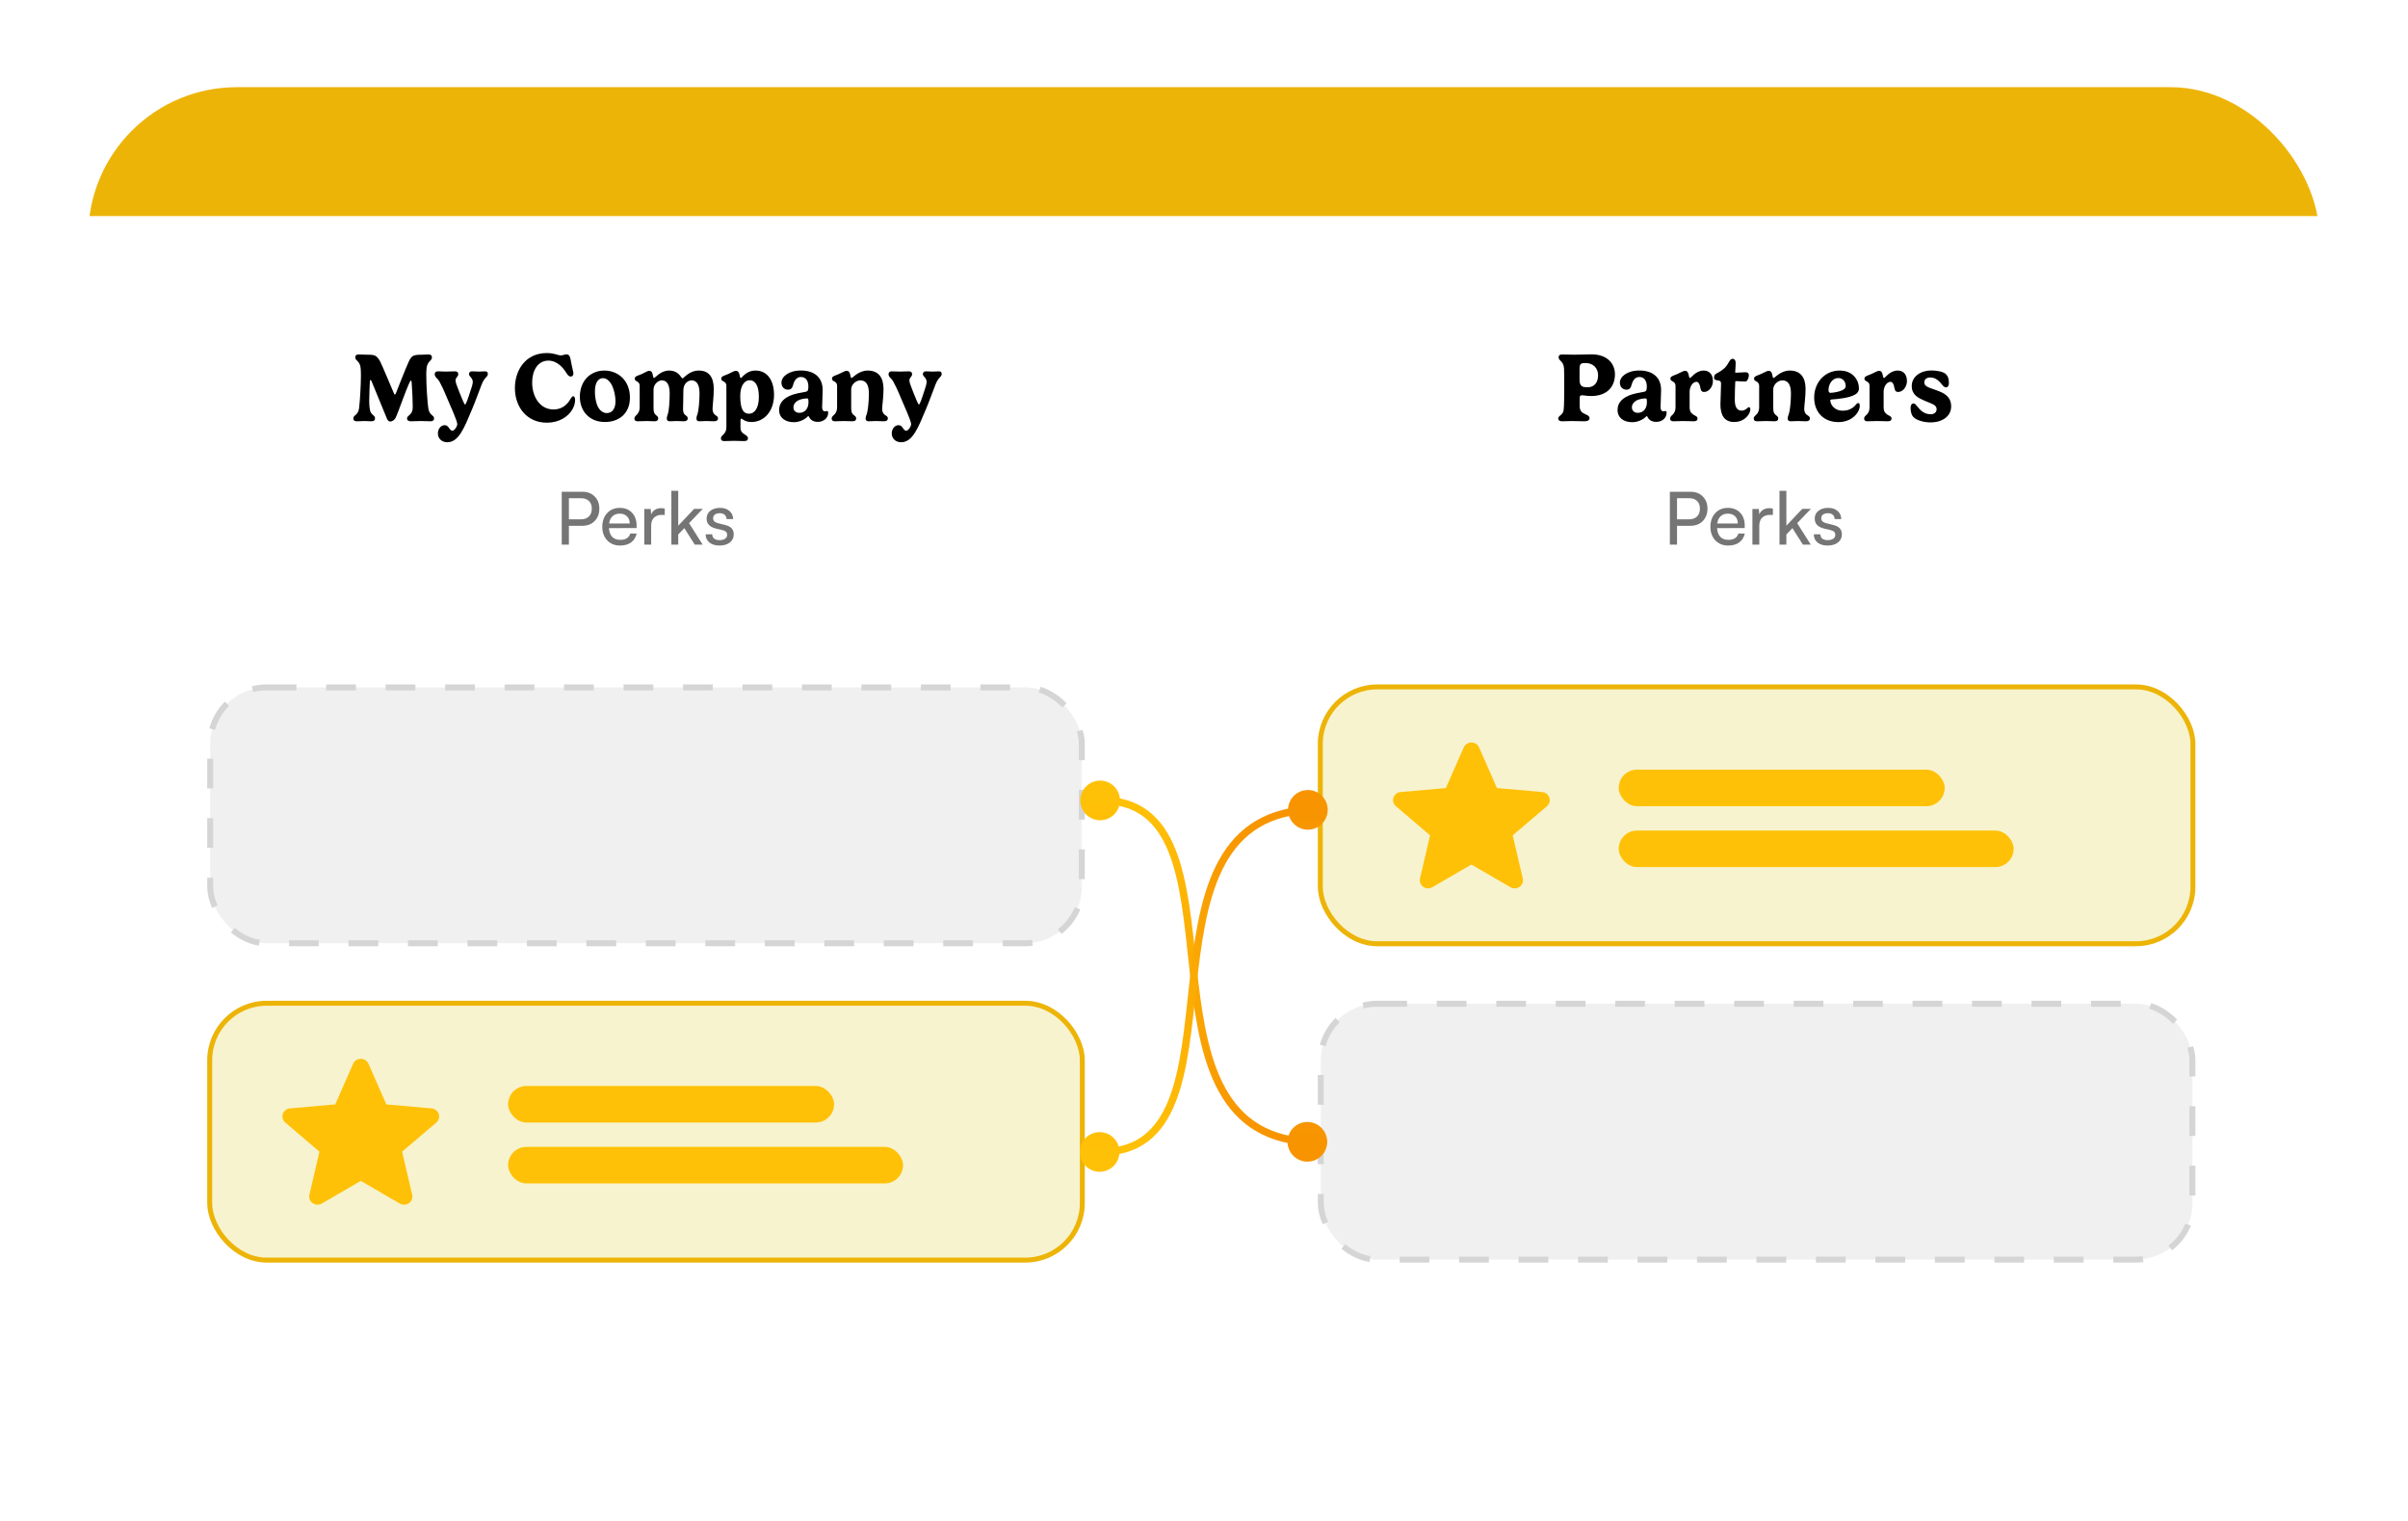 <svg width="464" height="293" viewBox="0 0 464 293" fill="none" xmlns="http://www.w3.org/2000/svg">
<g filter="url(#filter0_d_2154_11278)">
<g clip-path="url(#clip0_2154_11278)">
<rect x="17" y="15.619" width="429.905" height="259.587" rx="28.66" fill="url(#paint0_linear_2154_11278)"/>
<path d="M79.198 72.13C79.029 72.13 78.597 73.144 77.629 75.729C77.037 77.298 76.511 78.745 76.238 79.309C76.013 79.722 75.656 80.042 75.167 80.042C74.923 80.042 74.707 79.816 74.584 79.553C74.331 79.008 72.423 74.225 71.671 72.459C71.549 72.177 71.474 72.036 71.399 72.036C71.324 72.036 71.286 72.158 71.267 72.355C71.23 72.693 71.145 75.494 71.145 76.039C71.145 77.016 71.249 77.871 71.399 78.2C71.747 78.876 72.263 78.886 72.263 79.44C72.263 79.769 72.085 79.995 71.587 79.995C70.976 79.995 70.61 79.948 70.271 79.948C69.848 79.948 69.35 79.995 68.73 79.995C68.288 79.995 68.082 79.779 68.082 79.45C68.082 78.745 69.003 78.905 69.191 77.476C69.388 75.898 69.548 72.646 69.548 71.19C69.548 70.617 69.529 70.147 69.501 69.799C69.369 68.314 68.458 68.399 68.458 67.675C68.458 67.356 68.617 67.121 69.115 67.121C69.454 67.121 70.224 67.168 70.685 67.168C71.775 67.168 72.085 67.225 72.414 67.431C72.761 67.647 73.081 68.155 73.26 68.484C73.551 69.019 75.374 73.37 75.928 74.667C75.966 74.77 76.013 74.836 76.088 74.836C76.135 74.836 76.191 74.808 76.257 74.676C76.417 74.263 78.061 70.043 78.785 68.446C79.029 67.929 79.273 67.61 79.555 67.422C79.865 67.234 80.364 67.168 81.331 67.168C81.623 67.168 82.262 67.121 82.6 67.121C83.06 67.121 83.23 67.365 83.23 67.685C83.23 68.38 82.374 68.343 82.196 69.771C82.149 70.156 82.139 70.739 82.139 71.105C82.139 73.097 82.356 76.264 82.525 77.439C82.722 78.924 83.643 78.745 83.643 79.45C83.643 79.779 83.436 79.995 82.966 79.995C82.365 79.995 81.463 79.948 81.049 79.948C80.41 79.948 79.781 79.995 79.17 79.995C78.691 79.995 78.428 79.797 78.428 79.478C78.428 78.848 79.292 78.876 79.49 77.777C79.518 77.617 79.527 77.354 79.527 77.025C79.527 76.18 79.452 74.112 79.32 72.449C79.292 72.214 79.226 72.13 79.198 72.13ZM92.799 72.938C92.254 74.329 91.521 76.386 90.938 77.74C89.454 81.254 88.401 84.035 86.193 84.035C85.169 84.035 84.379 83.359 84.379 82.335C84.379 81.433 84.981 80.746 85.686 80.746C86.033 80.746 86.249 80.934 86.418 81.15C86.663 81.479 86.841 81.818 87.17 81.818C87.518 81.818 88.11 81.066 88.11 80.53C88.11 79.891 86.71 76.875 86.193 75.625C85.78 74.648 84.812 72.289 84.276 71.801C84.004 71.528 83.759 71.303 83.759 70.927C83.759 70.598 83.966 70.372 84.379 70.372C84.924 70.372 85.338 70.419 85.902 70.419C86.418 70.419 87.067 70.372 87.631 70.372C88.044 70.372 88.298 70.485 88.298 70.993C88.298 71.35 87.781 71.575 87.781 72.13C87.781 72.477 87.978 73.05 88.57 74.526C89.106 75.832 89.472 76.772 89.604 76.772C89.801 76.772 90.206 75.541 90.675 74.075C91.042 73.013 91.098 72.637 91.098 72.402C91.098 71.594 90.375 71.406 90.375 70.908C90.375 70.57 90.609 70.372 90.92 70.372C91.333 70.372 91.953 70.419 92.329 70.419C92.761 70.419 93.156 70.372 93.457 70.372C93.889 70.372 94.002 70.598 94.002 70.861C94.002 71.538 93.382 71.397 92.799 72.938ZM99.216 73.605C99.216 70.166 101.255 66.849 105.361 66.849C106.808 66.849 107.485 67.3 108.077 67.3C108.5 67.3 108.772 67.102 109.148 67.102C109.872 67.102 109.89 67.826 110.116 68.944C110.36 70.213 110.492 70.523 110.492 70.786C110.492 71.19 110.257 71.378 109.984 71.378C109.486 71.378 109.233 70.805 108.819 70.213C107.955 69.001 106.818 68.305 105.69 68.305C103.613 68.305 102.542 70.25 102.542 72.487C102.542 75.381 104.111 77.721 106.667 77.721C108.434 77.721 109.449 76.593 109.937 75.672C110.106 75.4 110.247 75.174 110.445 75.174C110.717 75.174 110.821 75.55 110.821 75.86C110.821 76.471 110.633 77.166 110.238 77.805C109.43 79.111 107.757 80.267 105.38 80.267C101.414 80.267 99.216 77.129 99.216 73.605ZM116.194 71.688C115.377 71.688 114.634 72.393 114.634 74.263C114.634 75.137 114.775 76.255 115.17 77.11C115.593 77.993 116.26 78.416 116.927 78.416C117.792 78.416 118.6 77.787 118.6 76.133C118.6 75.174 118.346 73.99 117.961 73.154C117.482 72.177 116.833 71.688 116.194 71.688ZM111.731 75.259C111.731 72.28 113.713 70.222 116.448 70.222C119.051 70.222 121.381 72.092 121.381 75.428C121.381 78.576 119.201 80.136 116.561 80.136C113.619 80.136 111.731 78.087 111.731 75.259ZM131.522 71.725C131.748 71.725 132.8 70.222 134.632 70.222C136.653 70.222 137.536 71.538 137.536 73.793C137.536 75.343 137.301 76.969 137.301 77.627C137.301 78.05 137.442 78.482 137.733 78.717C138.062 78.989 138.354 79.046 138.354 79.45C138.354 79.779 138.119 79.995 137.574 79.995C137.094 79.995 136.643 79.948 136.155 79.948C135.525 79.948 135.328 79.995 134.736 79.995C134.341 79.995 134.2 79.76 134.2 79.478C134.2 79.111 134.341 78.764 134.416 78.557C134.595 78.021 134.792 76.292 134.792 74.62C134.792 72.9 134.219 72.111 133.251 72.111C132.622 72.111 131.682 72.703 131.682 73.99C131.682 75.541 131.616 76.969 131.616 77.627C131.616 78.05 131.682 78.472 131.954 78.717C132.264 78.989 132.518 79.046 132.518 79.45C132.518 79.779 132.293 79.995 131.748 79.995C131.259 79.995 130.921 79.948 130.441 79.948C129.812 79.948 129.615 79.995 129.023 79.995C128.628 79.995 128.487 79.76 128.487 79.478C128.487 79.111 128.628 78.764 128.703 78.557C128.882 78.021 129.041 76.292 129.041 74.62C129.041 72.9 128.487 72.111 127.519 72.111C126.843 72.111 125.931 72.853 125.931 73.868V77.364C125.931 78.106 126.006 78.388 126.269 78.679C126.523 78.961 126.824 79.027 126.824 79.45C126.824 79.769 126.645 79.995 126.11 79.995C125.593 79.995 125.132 79.948 124.653 79.948C124.052 79.948 123.497 79.995 122.839 79.995C122.398 79.995 122.247 79.76 122.247 79.478C122.247 79.074 122.586 78.867 122.755 78.689C123.197 78.2 123.262 77.711 123.262 77.232V73.173C123.262 72.628 122.952 72.412 122.689 72.289C122.52 72.195 122.304 72.073 122.304 71.782C122.304 71.303 122.905 71.218 123.629 70.908C124.55 70.485 124.766 70.278 125.085 70.278C125.433 70.278 125.64 70.429 125.752 70.908C125.837 71.275 125.884 71.66 126.025 71.66C126.232 71.66 127.284 70.222 128.9 70.222C129.859 70.222 130.601 70.579 131.099 71.275C131.315 71.547 131.4 71.725 131.522 71.725ZM144.442 72.083C143.53 72.083 142.637 73.041 142.637 75.146C142.637 77.984 143.427 78.538 144.338 78.538C145.287 78.538 146.227 77.636 146.227 75.287C146.227 72.985 145.447 72.083 144.442 72.083ZM149.149 74.883C149.149 78.087 147.223 80.136 144.808 80.136C143.502 80.136 143.051 79.497 142.854 79.497C142.731 79.497 142.684 79.628 142.684 80.013V81.198C142.684 81.996 143.051 82.212 143.417 82.485C143.727 82.701 144.122 82.842 144.122 83.265C144.122 83.594 143.944 83.81 143.399 83.81C142.919 83.81 141.961 83.763 141.435 83.763C140.796 83.763 140.204 83.81 139.527 83.81C139.067 83.81 138.916 83.575 138.916 83.302C138.916 82.889 139.264 82.682 139.442 82.504C139.903 82.015 139.969 81.536 139.969 81.047V73.173C139.969 72.618 139.621 72.402 139.339 72.28C139.142 72.158 138.973 72.036 138.973 71.782C138.973 71.303 139.555 71.218 140.279 70.908C141.2 70.485 141.453 70.278 141.792 70.278C142.139 70.278 142.337 70.429 142.468 70.908C142.543 71.275 142.6 71.66 142.75 71.66C142.966 71.66 143.737 70.222 145.588 70.222C147.881 70.222 149.149 72.167 149.149 74.883ZM155.785 76.349C155.785 75.738 155.719 75.597 155.615 75.597C155.07 75.597 154.582 75.672 154.14 75.832C153.341 76.114 152.89 76.687 152.89 77.317C152.89 77.946 153.341 78.369 154.027 78.369C155.127 78.369 155.785 77.505 155.785 76.349ZM152.815 74.845C153.99 74.469 155.277 74.394 155.54 74.197C155.653 74.112 155.766 73.915 155.766 73.295C155.766 72.261 155.315 71.462 154.328 71.462C153.501 71.462 153.06 72.12 152.815 73.032C152.674 73.539 152.458 73.906 151.838 73.906C151.199 73.906 150.579 73.454 150.579 72.543C150.579 71.415 151.941 70.213 154.347 70.213C156.687 70.213 158.519 71.359 158.519 73.971C158.519 75.174 158.416 76.339 158.416 77.298C158.416 77.664 158.538 78.078 158.961 78.078C159.158 78.078 159.252 78.012 159.393 78.012C159.496 78.012 159.581 78.153 159.581 78.369C159.581 79.356 158.707 80.108 157.626 80.108C156.743 80.108 156.217 79.788 155.916 79.177C155.879 79.093 155.822 79.008 155.747 79.008C155.672 79.008 155.597 79.111 155.521 79.187C154.929 79.741 153.943 80.173 152.947 80.173C151.359 80.173 150.128 79.356 150.128 77.815C150.128 76.33 151.171 75.4 152.815 74.845ZM170.246 73.793C170.246 75.343 169.983 76.969 169.983 77.627C169.983 78.05 170.133 78.472 170.443 78.717C170.791 78.98 171.082 79.046 171.082 79.45C171.082 79.779 170.857 79.995 170.302 79.995C169.804 79.995 169.372 79.948 168.836 79.948C168.207 79.948 167.943 79.995 167.351 79.995C166.947 79.995 166.797 79.76 166.797 79.478C166.797 79.111 166.966 78.764 167.032 78.557C167.22 78.021 167.427 76.292 167.427 74.62C167.427 72.9 166.835 72.111 165.773 72.111C164.983 72.111 164.016 72.853 164.016 73.868V77.364C164.016 78.106 164.1 78.388 164.382 78.679C164.655 78.961 164.974 79.027 164.974 79.45C164.974 79.769 164.796 79.995 164.241 79.995C163.706 79.995 163.198 79.948 162.7 79.948C162.08 79.948 161.544 79.995 160.868 79.995C160.407 79.995 160.257 79.76 160.257 79.478C160.257 79.074 160.605 78.867 160.783 78.689C161.244 78.2 161.3 77.711 161.3 77.232V73.173C161.3 72.628 160.962 72.402 160.68 72.28C160.482 72.158 160.313 72.036 160.313 71.782C160.313 71.303 160.896 71.218 161.61 70.908C162.54 70.485 162.794 70.278 163.123 70.278C163.471 70.278 163.668 70.429 163.799 70.908C163.875 71.275 163.931 71.66 164.091 71.66C164.298 71.66 165.425 70.222 167.201 70.222C169.268 70.222 170.246 71.538 170.246 73.793ZM180.252 72.938C179.707 74.329 178.974 76.386 178.391 77.74C176.907 81.254 175.854 84.035 173.646 84.035C172.622 84.035 171.832 83.359 171.832 82.335C171.832 81.433 172.434 80.746 173.138 80.746C173.486 80.746 173.702 80.934 173.871 81.15C174.116 81.479 174.294 81.818 174.623 81.818C174.971 81.818 175.563 81.066 175.563 80.53C175.563 79.891 174.163 76.875 173.646 75.625C173.232 74.648 172.265 72.289 171.729 71.801C171.456 71.528 171.212 71.303 171.212 70.927C171.212 70.598 171.419 70.372 171.832 70.372C172.377 70.372 172.791 70.419 173.355 70.419C173.871 70.419 174.52 70.372 175.084 70.372C175.497 70.372 175.751 70.485 175.751 70.993C175.751 71.35 175.234 71.575 175.234 72.13C175.234 72.477 175.431 73.05 176.023 74.526C176.559 75.832 176.925 76.772 177.057 76.772C177.254 76.772 177.658 75.541 178.128 74.075C178.495 73.013 178.551 72.637 178.551 72.402C178.551 71.594 177.827 71.406 177.827 70.908C177.827 70.57 178.062 70.372 178.372 70.372C178.786 70.372 179.406 70.419 179.782 70.419C180.214 70.419 180.609 70.372 180.91 70.372C181.342 70.372 181.455 70.598 181.455 70.861C181.455 71.538 180.834 71.397 180.252 72.938Z" fill="black"/>
<path d="M112.202 100.133H109.622V103.769H108.241V93.578H112.202C113.198 93.578 113.992 93.879 114.584 94.48C115.185 95.072 115.486 95.862 115.486 96.848C115.486 97.807 115.185 98.596 114.584 99.216C113.982 99.827 113.188 100.133 112.202 100.133ZM111.962 94.819H109.622V98.892H111.906C112.582 98.892 113.104 98.709 113.47 98.342C113.846 97.976 114.034 97.473 114.034 96.834C114.034 96.195 113.851 95.702 113.484 95.354C113.118 94.997 112.61 94.819 111.962 94.819ZM119.482 103.938C118.467 103.938 117.64 103.605 117.001 102.937C116.372 102.27 116.057 101.401 116.057 100.33C116.057 99.249 116.367 98.371 116.987 97.694C117.617 97.017 118.43 96.679 119.426 96.679C120.403 96.679 121.188 96.989 121.78 97.609C122.372 98.23 122.668 99.052 122.668 100.076V100.569L117.34 100.584C117.387 101.307 117.593 101.866 117.96 102.261C118.336 102.646 118.853 102.839 119.51 102.839C120.563 102.839 121.207 102.435 121.441 101.627H122.682C122.513 102.369 122.151 102.942 121.597 103.346C121.042 103.741 120.337 103.938 119.482 103.938ZM119.426 97.793C118.853 97.793 118.388 97.957 118.03 98.286C117.673 98.615 117.453 99.085 117.368 99.696H121.343C121.343 99.122 121.169 98.662 120.821 98.314C120.474 97.967 120.008 97.793 119.426 97.793ZM128.094 96.82V98.032H127.502C126.873 98.032 126.375 98.216 126.008 98.582C125.651 98.948 125.473 99.461 125.473 100.118V103.769H124.148V96.891H125.388L125.473 97.934C125.614 97.567 125.853 97.276 126.191 97.06C126.53 96.844 126.929 96.736 127.39 96.736C127.596 96.736 127.831 96.764 128.094 96.82ZM130.69 103.769H129.365V93.395H130.69V100.118L133.749 96.876H135.412L132.776 99.625L135.398 103.769H133.876L131.86 100.584L130.69 101.81V103.769ZM135.972 101.768H137.241C137.241 102.115 137.363 102.392 137.607 102.599C137.861 102.797 138.209 102.895 138.65 102.895C139.111 102.895 139.468 102.806 139.722 102.627C139.985 102.449 140.116 102.2 140.116 101.88C140.116 101.636 140.046 101.443 139.905 101.302C139.764 101.152 139.52 101.035 139.172 100.95L137.96 100.668C136.757 100.377 136.155 99.738 136.155 98.751C136.155 98.122 136.395 97.619 136.874 97.243C137.354 96.867 137.978 96.679 138.749 96.679C139.501 96.679 140.102 96.876 140.553 97.271C141.014 97.656 141.253 98.178 141.272 98.836H140.003C139.985 98.488 139.863 98.216 139.637 98.018C139.411 97.811 139.101 97.708 138.707 97.708C138.293 97.708 137.974 97.797 137.748 97.976C137.523 98.145 137.41 98.389 137.41 98.709C137.41 99.169 137.748 99.484 138.425 99.653L139.637 99.949C140.238 100.09 140.68 100.306 140.962 100.598C141.244 100.889 141.385 101.288 141.385 101.796C141.385 102.444 141.131 102.966 140.624 103.36C140.116 103.746 139.449 103.938 138.622 103.938C137.814 103.938 137.17 103.741 136.691 103.346C136.212 102.952 135.972 102.425 135.972 101.768Z" fill="#757575"/>
<rect x="40.502" y="131.272" width="167.956" height="49.296" rx="10.891" fill="#F0F0F0" stroke="#D5D5D5" stroke-width="1.146" stroke-dasharray="5.73 5.73"/>
<rect x="40.406" y="192.128" width="168.147" height="49.487" rx="10.986" fill="#F7F3CE" stroke="#EDB408" stroke-width="0.955"/>
<g clip-path="url(#clip1_2154_11278)">
<path d="M84.541 213.458C84.344 212.864 83.801 212.442 83.16 212.386L74.444 211.617L70.998 203.783C70.743 203.209 70.165 202.837 69.522 202.837C68.879 202.837 68.3 203.209 68.046 203.785L64.6 211.617L55.883 212.386C55.242 212.443 54.701 212.864 54.502 213.458C54.303 214.052 54.487 214.703 54.972 215.113L61.56 220.725L59.617 229.035C59.475 229.647 59.719 230.278 60.241 230.645C60.522 230.842 60.85 230.942 61.181 230.942C61.467 230.942 61.75 230.867 62.004 230.719L69.522 226.356L77.037 230.719C77.587 231.041 78.28 231.011 78.801 230.645C79.323 230.277 79.567 229.645 79.425 229.035L77.483 220.725L84.071 215.115C84.555 214.703 84.74 214.053 84.541 213.458Z" fill="#FFC107"/>
</g>
<rect x="97.907" y="208.073" width="62.809" height="7.038" rx="3.519" fill="#FFC107"/>
<rect x="97.907" y="219.804" width="76.096" height="7.038" rx="3.519" fill="#FFC107"/>
<path d="M307.936 71.124C307.936 69.733 306.958 68.775 305.549 68.775C304.553 68.775 304.365 68.897 304.365 70.043V71.97C304.365 73.22 304.872 73.445 305.896 73.445C307.193 73.445 307.936 72.562 307.936 71.124ZM304.393 75.738V77.091C304.393 77.993 304.825 78.35 305.455 78.623C305.896 78.82 306.291 78.989 306.291 79.374C306.291 79.844 305.887 79.995 305.286 79.995C304.731 79.995 303.519 79.948 302.908 79.948C302.26 79.948 301.452 79.995 301.001 79.995C300.484 79.995 300.258 79.788 300.258 79.478C300.258 78.848 301.151 78.876 301.301 77.815C301.386 77.279 301.414 75.09 301.414 73.267C301.414 71.989 301.405 70.203 301.377 69.799C301.254 68.314 300.333 68.399 300.333 67.675C300.333 67.365 300.484 67.121 301.01 67.121C301.959 67.121 302.279 67.168 303.378 67.168C304.412 67.168 305.521 67.102 306.705 67.102C309.42 67.102 311.187 68.625 311.187 70.964C311.187 73.22 309.777 75.127 306.62 75.127C305.718 75.127 305.229 74.986 304.835 74.986C304.43 74.986 304.393 75.174 304.393 75.738ZM317.344 76.349C317.344 75.738 317.278 75.597 317.175 75.597C316.63 75.597 316.141 75.672 315.699 75.832C314.901 76.114 314.45 76.687 314.45 77.317C314.45 77.946 314.901 78.369 315.587 78.369C316.686 78.369 317.344 77.505 317.344 76.349ZM314.375 74.845C315.549 74.469 316.837 74.394 317.1 74.197C317.212 74.112 317.325 73.915 317.325 73.295C317.325 72.261 316.874 71.462 315.887 71.462C315.061 71.462 314.619 72.12 314.375 73.032C314.234 73.539 314.017 73.906 313.397 73.906C312.758 73.906 312.138 73.454 312.138 72.543C312.138 71.415 313.501 70.213 315.906 70.213C318.246 70.213 320.078 71.359 320.078 73.971C320.078 75.174 319.975 76.339 319.975 77.298C319.975 77.664 320.097 78.078 320.52 78.078C320.717 78.078 320.811 78.012 320.952 78.012C321.056 78.012 321.14 78.153 321.14 78.369C321.14 79.356 320.266 80.108 319.186 80.108C318.302 80.108 317.776 79.788 317.475 79.177C317.438 79.093 317.382 79.008 317.306 79.008C317.231 79.008 317.156 79.111 317.081 79.187C316.489 79.741 315.502 80.173 314.506 80.173C312.918 80.173 311.687 79.356 311.687 77.815C311.687 76.33 312.73 75.4 314.375 74.845ZM326.9 72.393C326.148 72.393 325.575 73.379 325.575 74.291V77.242C325.575 77.984 325.725 78.294 326.252 78.689C326.562 78.924 327.097 79.017 327.097 79.45C327.097 79.769 326.928 79.995 326.374 79.995C325.829 79.995 325.19 79.948 324.259 79.948C323.62 79.948 323.226 79.995 322.427 79.995C321.967 79.995 321.816 79.76 321.816 79.478C321.816 79.074 322.164 78.867 322.342 78.689C322.803 78.2 322.859 77.711 322.859 77.232V73.173C322.859 72.628 322.521 72.402 322.239 72.28C322.042 72.158 321.873 72.036 321.873 71.782C321.873 71.303 322.455 71.218 323.169 70.908C324.1 70.485 324.353 70.278 324.682 70.278C325.03 70.278 325.227 70.429 325.359 70.908C325.434 71.275 325.49 71.66 325.65 71.66C325.857 71.66 326.759 70.222 328.272 70.222C329.193 70.222 330.067 70.767 330.067 72.261C330.067 73.295 329.315 74.347 328.385 74.347C327.764 74.347 327.736 73.962 327.595 73.314C327.473 72.722 327.229 72.393 326.9 72.393ZM334.366 72.44C334.328 72.825 334.281 74.921 334.281 75.898C334.281 76.969 334.563 77.946 335.597 77.946C336.114 77.946 336.471 77.645 336.706 77.448C336.818 77.335 336.893 77.279 336.997 77.279C337.138 77.279 337.279 77.382 337.279 77.73C337.279 77.927 337.213 78.181 337.081 78.435C336.724 79.168 335.794 80.136 334.168 80.136C332.317 80.136 331.509 78.886 331.509 76.734C331.509 75.879 331.631 73.877 331.631 72.797C331.631 72.412 331.528 72.214 331.218 72.158C330.635 72.092 330.278 71.998 330.278 71.632C330.278 71.303 330.363 70.983 330.72 70.805C331.34 70.495 331.96 70.091 332.411 69.639C333.163 68.859 333.266 67.957 333.849 67.957C334.187 67.957 334.45 68.221 334.45 68.794C334.45 69.188 334.356 70.476 334.356 70.56C334.356 70.607 334.366 70.635 334.441 70.635C334.629 70.635 336.067 70.551 336.311 70.551C336.734 70.551 336.987 70.673 336.987 71.19C336.987 71.528 336.799 71.998 336.602 72.214C336.546 72.27 336.414 72.336 336.236 72.336C336.029 72.336 334.807 72.261 334.525 72.261C334.469 72.261 334.375 72.28 334.366 72.44ZM347.919 73.793C347.919 75.343 347.656 76.969 347.656 77.627C347.656 78.05 347.806 78.472 348.116 78.717C348.464 78.98 348.755 79.046 348.755 79.45C348.755 79.779 348.53 79.995 347.976 79.995C347.478 79.995 347.045 79.948 346.51 79.948C345.88 79.948 345.617 79.995 345.025 79.995C344.621 79.995 344.471 79.76 344.471 79.478C344.471 79.111 344.64 78.764 344.705 78.557C344.893 78.021 345.1 76.292 345.1 74.62C345.1 72.9 344.508 72.111 343.446 72.111C342.657 72.111 341.689 72.853 341.689 73.868V77.364C341.689 78.106 341.774 78.388 342.056 78.679C342.328 78.961 342.648 79.027 342.648 79.45C342.648 79.769 342.469 79.995 341.915 79.995C341.379 79.995 340.872 79.948 340.373 79.948C339.753 79.948 339.218 79.995 338.541 79.995C338.081 79.995 337.93 79.76 337.93 79.478C337.93 79.074 338.278 78.867 338.457 78.689C338.917 78.2 338.973 77.711 338.973 77.232V73.173C338.973 72.628 338.635 72.402 338.353 72.28C338.156 72.158 337.987 72.036 337.987 71.782C337.987 71.303 338.569 71.218 339.283 70.908C340.214 70.485 340.467 70.278 340.796 70.278C341.144 70.278 341.341 70.429 341.473 70.908C341.548 71.275 341.604 71.66 341.764 71.66C341.971 71.66 343.099 70.222 344.875 70.222C346.942 70.222 347.919 71.538 347.919 73.793ZM355.646 73.191C355.646 72.317 355.044 71.66 354.227 71.66C353.108 71.66 352.338 72.797 352.338 73.962C352.338 74.31 352.451 74.516 352.704 74.516C353.296 74.516 354.819 74.263 355.401 73.746C355.561 73.596 355.646 73.426 355.646 73.191ZM357.403 74.883C356.322 75.494 354.086 75.729 352.93 75.794C352.751 75.804 352.686 75.841 352.686 75.973C352.686 76.668 353.362 77.956 355.091 77.956C356.425 77.956 357.224 77.307 357.703 76.687C357.826 76.565 357.967 76.48 358.079 76.48C358.248 76.48 358.361 76.65 358.361 77.016C358.361 78.247 356.914 80.154 354.245 80.154C351.351 80.154 349.575 78.191 349.575 75.409C349.575 72.618 351.539 70.222 354.499 70.222C357.074 70.222 358.201 72.12 358.201 73.624C358.201 74.263 357.882 74.629 357.403 74.883ZM364.285 72.393C363.534 72.393 362.96 73.379 362.96 74.291V77.242C362.96 77.984 363.111 78.294 363.637 78.689C363.947 78.924 364.483 79.017 364.483 79.45C364.483 79.769 364.314 79.995 363.759 79.995C363.214 79.995 362.575 79.948 361.645 79.948C361.006 79.948 360.611 79.995 359.812 79.995C359.352 79.995 359.202 79.76 359.202 79.478C359.202 79.074 359.549 78.867 359.728 78.689C360.188 78.2 360.245 77.711 360.245 77.232V73.173C360.245 72.628 359.906 72.402 359.625 72.28C359.427 72.158 359.258 72.036 359.258 71.782C359.258 71.303 359.841 71.218 360.555 70.908C361.485 70.485 361.739 70.278 362.068 70.278C362.415 70.278 362.613 70.429 362.744 70.908C362.819 71.275 362.876 71.66 363.036 71.66C363.242 71.66 364.144 70.222 365.657 70.222C366.578 70.222 367.452 70.767 367.452 72.261C367.452 73.295 366.7 74.347 365.77 74.347C365.15 74.347 365.122 73.962 364.981 73.314C364.859 72.722 364.614 72.393 364.285 72.393ZM372.136 70.203C373.095 70.203 374.457 70.391 374.993 70.946C375.416 71.378 375.538 71.923 375.538 72.665C375.538 73.182 375.284 73.464 374.965 73.464C374.645 73.464 374.41 73.163 374.129 72.834C373.668 72.289 373.029 71.556 371.948 71.556C371.187 71.556 370.793 71.979 370.793 72.505C370.793 73.257 371.544 73.464 372.945 73.953C374.457 74.469 375.97 75.127 375.97 77.138C375.97 78.989 374.335 80.211 371.986 80.211C370.934 80.211 369.336 79.901 368.65 79.13C368.359 78.829 368.152 78.191 368.152 77.382C368.152 76.875 368.359 76.565 368.744 76.565C368.96 76.565 369.148 76.762 369.355 77.025C369.862 77.655 370.605 78.642 372.005 78.642C372.757 78.642 373.17 78.237 373.17 77.645C373.17 76.79 372.108 76.593 370.774 76.001C369.637 75.494 368.378 74.93 368.378 73.191C368.378 71.359 370.125 70.203 372.136 70.203Z" fill="black"/>
<path d="M325.728 100.133H323.148V103.769H321.767V93.578H325.728C326.724 93.578 327.518 93.879 328.11 94.48C328.711 95.072 329.012 95.862 329.012 96.848C329.012 97.807 328.711 98.596 328.11 99.216C327.509 99.827 326.715 100.133 325.728 100.133ZM325.488 94.819H323.148V98.892H325.432C326.108 98.892 326.63 98.709 326.996 98.342C327.372 97.976 327.56 97.473 327.56 96.834C327.56 96.195 327.377 95.702 327.011 95.354C326.644 94.997 326.137 94.819 325.488 94.819ZM333.009 103.938C331.994 103.938 331.167 103.605 330.528 102.937C329.898 102.27 329.583 101.401 329.583 100.33C329.583 99.249 329.894 98.371 330.514 97.694C331.143 97.017 331.956 96.679 332.952 96.679C333.929 96.679 334.714 96.989 335.306 97.609C335.898 98.23 336.194 99.052 336.194 100.076V100.569L330.866 100.584C330.913 101.307 331.12 101.866 331.486 102.261C331.862 102.646 332.379 102.839 333.037 102.839C334.089 102.839 334.733 102.435 334.968 101.627H336.208C336.039 102.369 335.677 102.942 335.123 103.346C334.568 103.741 333.864 103.938 333.009 103.938ZM332.952 97.793C332.379 97.793 331.914 97.957 331.557 98.286C331.2 98.615 330.979 99.085 330.894 99.696H334.869C334.869 99.122 334.695 98.662 334.348 98.314C334 97.967 333.535 97.793 332.952 97.793ZM341.621 96.82V98.032H341.029C340.399 98.032 339.901 98.216 339.535 98.582C339.178 98.948 338.999 99.461 338.999 100.118V103.769H337.674V96.891H338.914L338.999 97.934C339.14 97.567 339.38 97.276 339.718 97.06C340.056 96.844 340.455 96.736 340.916 96.736C341.123 96.736 341.358 96.764 341.621 96.82ZM344.217 103.769H342.892V93.395H344.217V100.118L347.275 96.876H348.938L346.303 99.625L348.924 103.769H347.402L345.386 100.584L344.217 101.81V103.769ZM349.499 101.768H350.767C350.767 102.115 350.889 102.392 351.134 102.599C351.387 102.797 351.735 102.895 352.177 102.895C352.637 102.895 352.994 102.806 353.248 102.627C353.511 102.449 353.643 102.2 353.643 101.88C353.643 101.636 353.572 101.443 353.431 101.302C353.29 101.152 353.046 101.035 352.698 100.95L351.486 100.668C350.283 100.377 349.682 99.738 349.682 98.751C349.682 98.122 349.921 97.619 350.401 97.243C350.88 96.867 351.505 96.679 352.275 96.679C353.027 96.679 353.629 96.876 354.08 97.271C354.54 97.656 354.78 98.178 354.798 98.836H353.53C353.511 98.488 353.389 98.216 353.163 98.018C352.938 97.811 352.628 97.708 352.233 97.708C351.82 97.708 351.5 97.797 351.275 97.976C351.049 98.145 350.936 98.389 350.936 98.709C350.936 99.169 351.275 99.484 351.951 99.653L353.163 99.949C353.765 100.09 354.206 100.306 354.488 100.598C354.77 100.889 354.911 101.288 354.911 101.796C354.911 102.444 354.657 102.966 354.15 103.36C353.643 103.746 352.975 103.938 352.149 103.938C351.34 103.938 350.697 103.741 350.217 103.346C349.738 102.952 349.499 102.425 349.499 101.768Z" fill="#757575"/>
<rect x="254.41" y="131.177" width="168.147" height="49.487" rx="10.986" fill="#F7F3CE" stroke="#EDB408" stroke-width="0.955"/>
<g clip-path="url(#clip2_2154_11278)">
<path d="M298.545 152.506C298.347 151.913 297.805 151.491 297.163 151.435L288.448 150.666L285.001 142.832C284.747 142.258 284.168 141.886 283.525 141.886C282.882 141.886 282.304 142.258 282.049 142.833L278.603 150.666L269.886 151.435C269.246 151.492 268.705 151.913 268.506 152.506C268.307 153.1 268.491 153.752 268.975 154.162L275.563 159.773L273.621 168.084C273.478 168.695 273.723 169.327 274.245 169.693C274.525 169.89 274.854 169.991 275.185 169.991C275.47 169.991 275.753 169.916 276.007 169.768L283.525 165.404L291.041 169.768C291.591 170.089 292.284 170.06 292.805 169.693C293.327 169.326 293.571 168.694 293.429 168.084L291.486 159.773L298.074 154.163C298.559 153.752 298.744 153.101 298.545 152.506Z" fill="#FFC107"/>
</g>
<rect x="311.911" y="147.122" width="62.809" height="7.038" rx="3.519" fill="#FFC107"/>
<rect x="311.911" y="158.853" width="76.096" height="7.038" rx="3.519" fill="#FFC107"/>
<rect x="254.505" y="192.223" width="167.956" height="49.296" rx="10.891" fill="#F0F0F0" stroke="#D5D5D5" stroke-width="1.146" stroke-dasharray="5.73 5.73"/>
<rect x="-7.361" y="7.021" width="477.672" height="33.437" fill="#EDB408"/>
<path d="M248.099 218.825C248.099 220.936 249.81 222.647 251.921 222.647C254.031 222.647 255.742 220.936 255.742 218.825C255.742 216.715 254.031 215.004 251.921 215.004C249.81 215.004 248.099 216.715 248.099 218.825ZM208.163 153.05C208.163 155.16 209.874 156.871 211.984 156.871C214.095 156.871 215.806 155.16 215.806 153.05C215.806 150.939 214.095 149.228 211.984 149.228C209.874 149.228 208.163 150.939 208.163 153.05ZM251.962 218.11C247.619 217.857 244.255 216.663 241.612 214.799C238.967 212.933 237.002 210.365 235.507 207.298C232.503 201.132 231.449 193.063 230.561 184.924C229.681 176.856 228.964 168.693 226.552 162.596C225.34 159.529 223.677 156.924 221.3 155.102C218.913 153.272 215.865 152.279 211.974 152.333L211.994 153.766C215.615 153.716 218.335 154.635 220.429 156.24C222.533 157.853 224.066 160.205 225.22 163.123C227.542 168.994 228.245 176.912 229.136 185.079C230.019 193.176 231.087 201.499 234.219 207.926C235.792 211.155 237.899 213.934 240.786 215.97C243.677 218.009 247.308 219.274 251.879 219.541L251.962 218.11Z" fill="url(#paint1_linear_2154_11278)"/>
<path d="M248.193 154.864C248.193 152.754 249.904 151.043 252.015 151.043C254.125 151.043 255.836 152.754 255.836 154.864C255.836 156.975 254.125 158.686 252.015 158.686C249.904 158.686 248.193 156.975 248.193 154.864ZM208.069 220.781C208.069 218.671 209.78 216.96 211.89 216.96C214.001 216.96 215.712 218.671 215.712 220.781C215.712 222.892 214.001 224.602 211.89 224.602C209.78 224.602 208.069 222.892 208.069 220.781ZM252.056 155.58C247.692 155.834 244.311 157.03 241.655 158.898C238.997 160.769 237.022 163.342 235.52 166.416C232.502 172.595 231.443 180.681 230.551 188.839C229.667 196.924 228.946 205.104 226.524 211.215C225.305 214.288 223.635 216.898 221.247 218.723C218.849 220.556 215.788 221.551 211.88 221.498L211.9 220.065C215.539 220.115 218.273 219.193 220.377 217.585C222.492 215.968 224.032 213.61 225.192 210.686C227.525 204.802 228.231 196.868 229.126 188.683C230.014 180.569 231.086 172.228 234.233 165.787C235.814 162.551 237.93 159.767 240.831 157.726C243.734 155.683 247.381 154.416 251.973 154.149L252.056 155.58Z" fill="url(#paint2_linear_2154_11278)"/>
</g>
</g>
<defs>
<filter id="filter0_d_2154_11278" x="0.556" y="0.349" width="462.794" height="292.476" filterUnits="userSpaceOnUse" color-interpolation-filters="sRGB">
<feFlood flood-opacity="0" result="BackgroundImageFix"/>
<feColorMatrix in="SourceAlpha" type="matrix" values="0 0 0 0 0 0 0 0 0 0 0 0 0 0 0 0 0 0 127 0" result="hardAlpha"/>
<feOffset dy="1.175"/>
<feGaussianBlur stdDeviation="8.222"/>
<feComposite in2="hardAlpha" operator="out"/>
<feColorMatrix type="matrix" values="0 0 0 0 0 0 0 0 0 0 0 0 0 0 0 0 0 0 0.1 0"/>
<feBlend mode="normal" in2="BackgroundImageFix" result="effect1_dropShadow_2154_11278"/>
<feBlend mode="normal" in="SourceGraphic" in2="effect1_dropShadow_2154_11278" result="shape"/>
</filter>
<linearGradient id="paint0_linear_2154_11278" x1="231.952" y1="15.619" x2="231.952" y2="275.206" gradientUnits="userSpaceOnUse">
<stop stop-color="white"/>
<stop offset="1" stop-color="white"/>
</linearGradient>
<linearGradient id="paint1_linear_2154_11278" x1="231.952" y1="153.048" x2="231.952" y2="218.825" gradientUnits="userSpaceOnUse">
<stop stop-color="#FFC107"/>
<stop offset="1" stop-color="#F79400"/>
</linearGradient>
<linearGradient id="paint2_linear_2154_11278" x1="231.952" y1="220.783" x2="231.952" y2="154.864" gradientUnits="userSpaceOnUse">
<stop stop-color="#FFC107"/>
<stop offset="1" stop-color="#F79400"/>
</linearGradient>
<clipPath id="clip0_2154_11278">
<rect x="17" y="15.619" width="429.905" height="259.587" rx="28.66" fill="white"/>
</clipPath>
<clipPath id="clip1_2154_11278">
<rect width="30.197" height="29.327" fill="white" transform="translate(54.423 202.208)"/>
</clipPath>
<clipPath id="clip2_2154_11278">
<rect width="30.197" height="29.327" fill="white" transform="translate(268.427 141.257)"/>
</clipPath>
</defs>
</svg>
